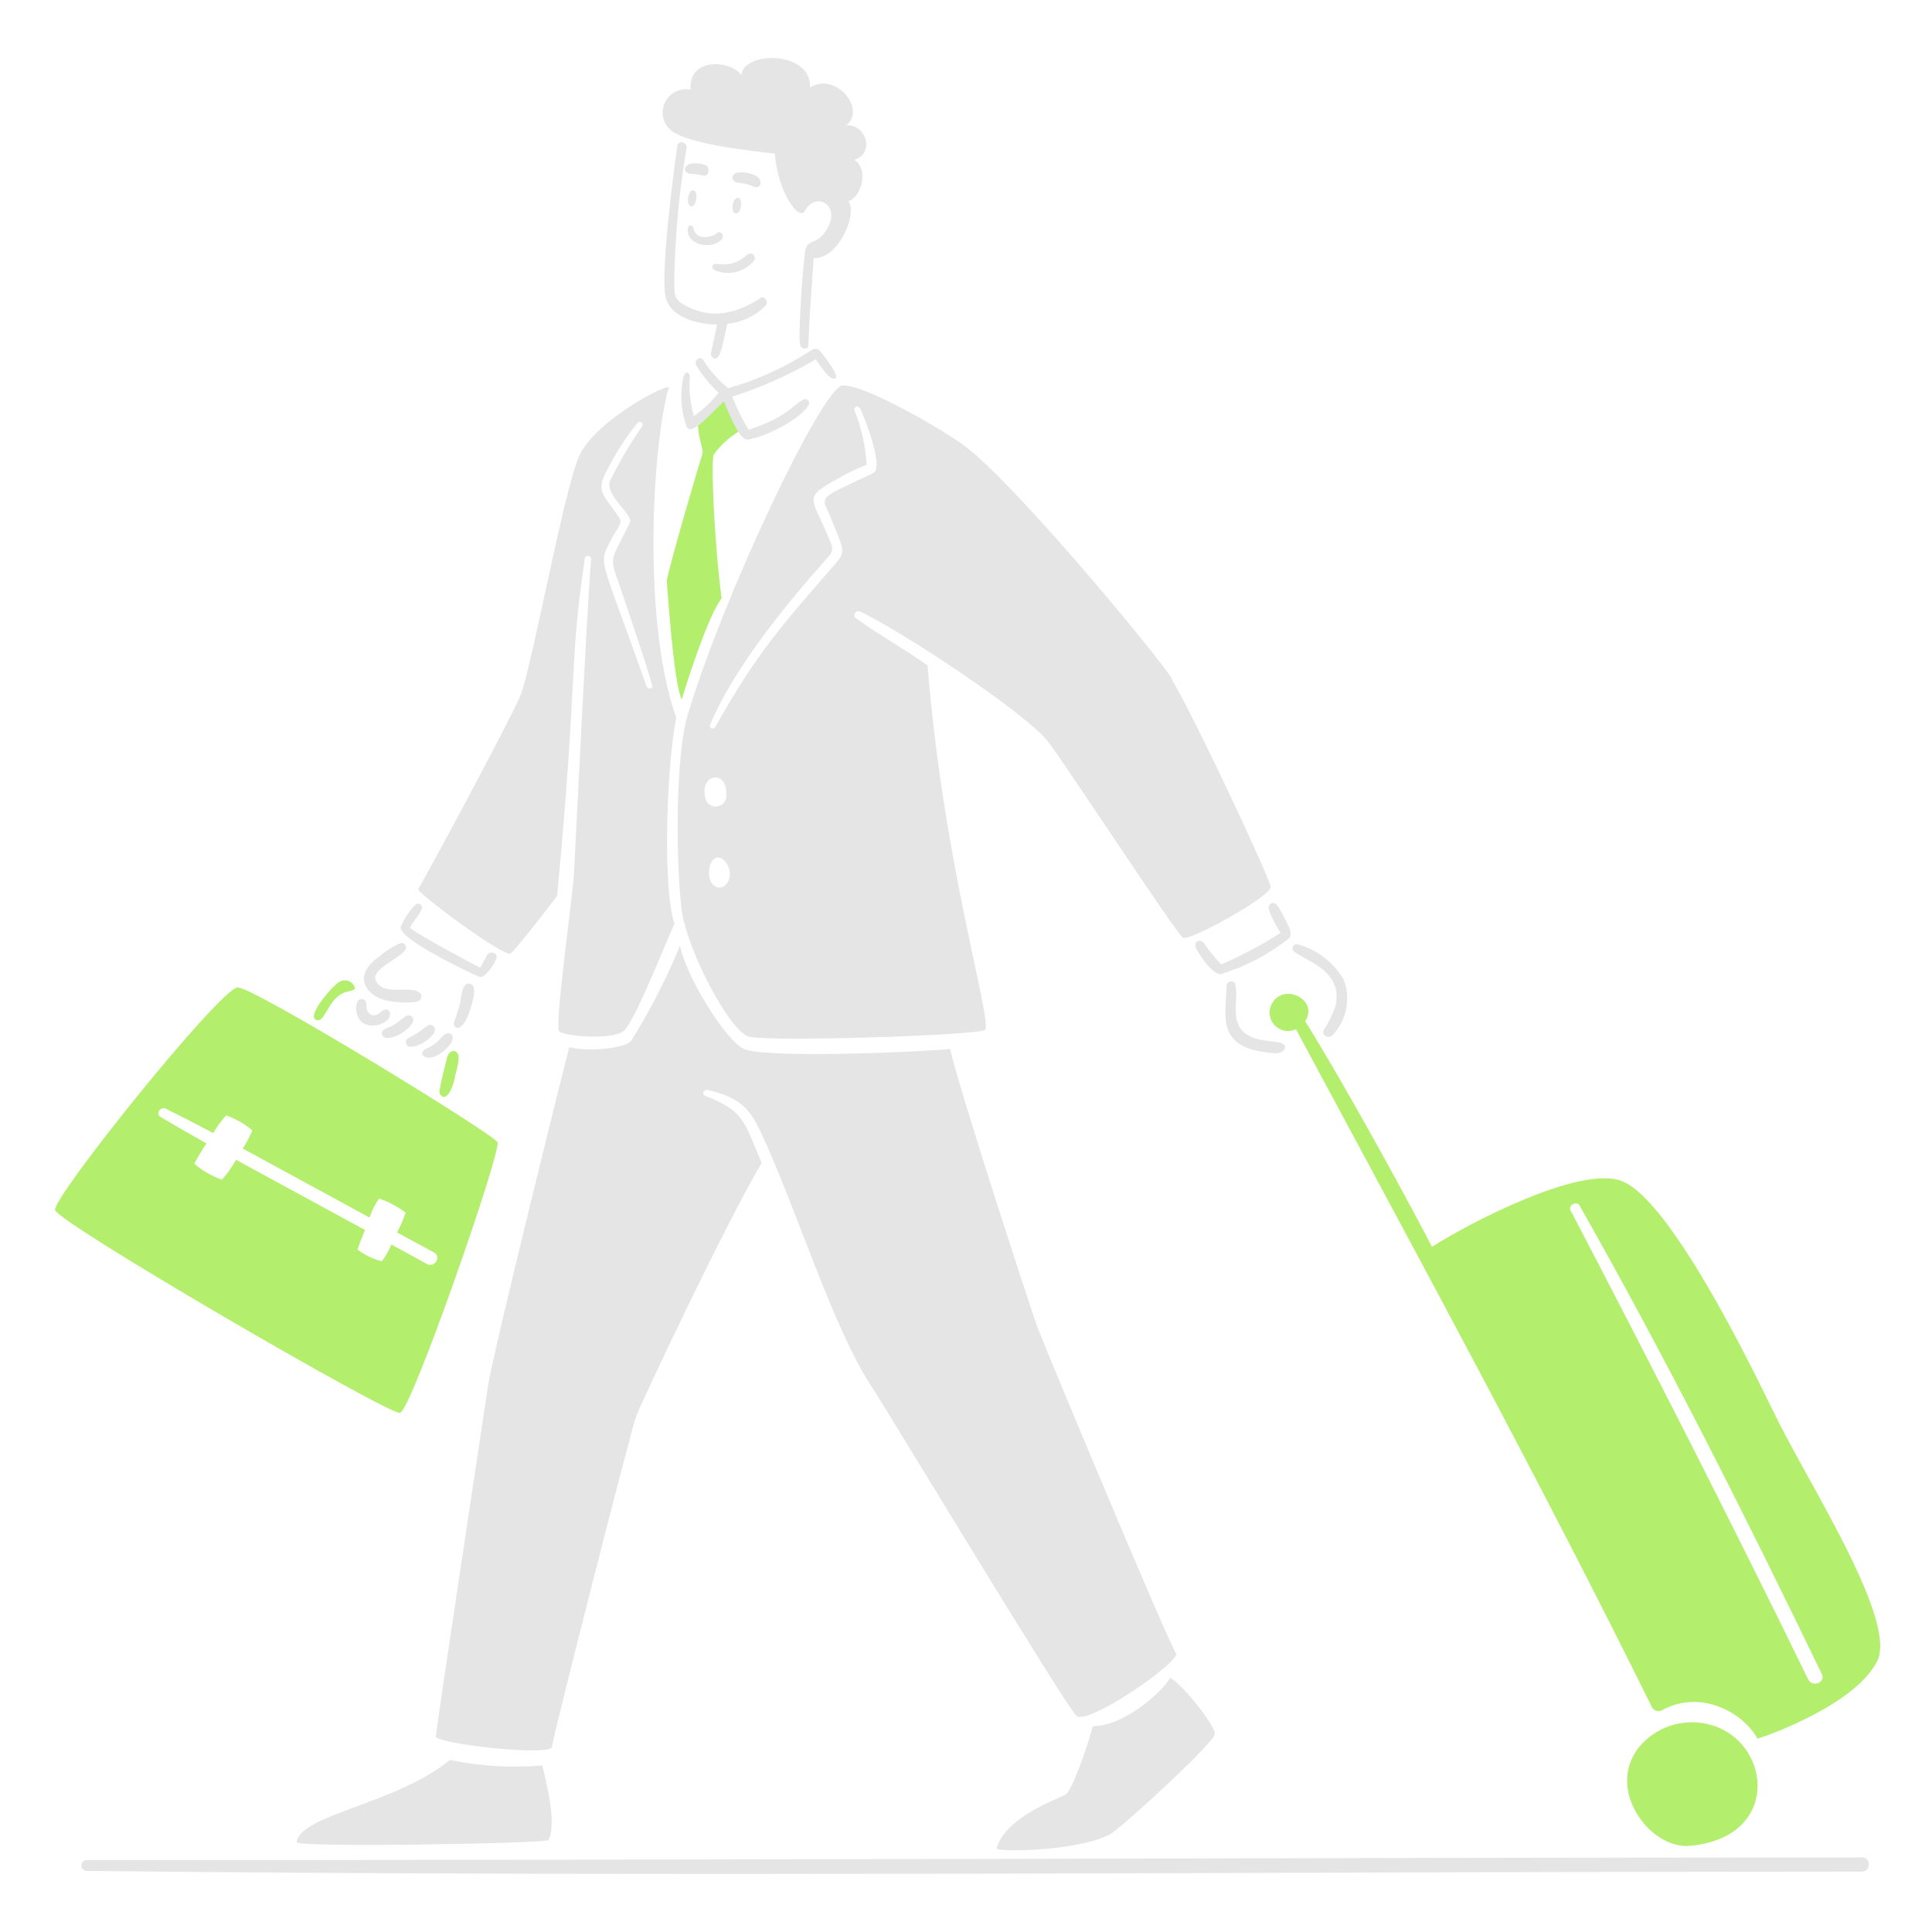 <svg width="154" height="154" viewBox="0 0 154 154" fill="none" xmlns="http://www.w3.org/2000/svg">
<path d="M55.599 33.5C55.682 35.284 56.135 35.783 55.967 36.256C55.799 36.73 53.38 44.946 53.148 46.294C53.41 49.904 53.815 54.619 54.338 55.76C54.932 53.81 56.467 49.077 57.519 47.685C56.925 43.214 56.663 36.756 56.889 36.233C57.497 35.4 58.283 34.714 59.19 34.223C58.821 33.229 58.4 32.255 57.929 31.304C56.907 32.121 55.878 32.906 55.599 33.5Z" fill="#B3EE6D"/>
<path d="M57.121 18.605C56.747 18.922 55.461 19.205 55.278 18.206C55.218 17.891 54.873 17.885 54.831 18.206C54.671 19.681 56.99 19.901 57.572 19.009C57.745 18.747 57.45 18.327 57.121 18.605ZM56.271 13.176C55.895 13.027 55.487 12.98 55.087 13.039C54.444 13.164 54.403 13.854 55.163 13.86C55.451 13.872 55.736 13.914 56.014 13.984C56.608 14.103 56.553 13.283 56.271 13.176ZM60.391 14.103C59.892 13.791 59.294 13.674 58.714 13.776C58.255 13.883 58.262 14.496 58.81 14.556C59.25 14.586 59.681 14.697 60.082 14.883C60.629 15.102 60.825 14.455 60.391 14.103ZM58.86 15.762C58.384 15.686 58.188 16.951 58.64 17.011C59.092 17.071 59.237 15.823 58.863 15.762H58.86ZM55.256 15.168C54.823 15.135 54.662 16.411 55.096 16.458C55.53 16.506 55.694 15.2 55.259 15.168H55.256ZM59.523 20.337C59.993 19.915 60.302 20.55 60.118 20.771C59.771 21.187 59.308 21.491 58.788 21.644C58.268 21.796 57.715 21.79 57.198 21.627C56.651 21.49 56.603 20.973 57.198 21.032C57.614 21.109 58.042 21.085 58.447 20.962C58.851 20.839 59.22 20.62 59.523 20.324V20.337Z" fill="#E5E5E5"/>
<path d="M65.413 28.036C65.183 27.743 64.938 27.738 64.581 27.97C62.564 29.287 60.359 30.29 58.04 30.943C57.28 30.32 56.622 29.582 56.09 28.755C55.822 28.279 55.281 28.755 55.495 29.118C55.982 29.929 56.583 30.666 57.279 31.306C56.714 32.018 56.049 32.645 55.305 33.167C55.016 32.127 54.907 31.045 54.984 29.968C54.93 29.661 54.461 29.243 54.342 30.955C54.24 31.993 54.374 33.04 54.734 34.018C55.103 34.833 56.774 32.829 57.707 31.991C57.937 32.514 58.896 35.166 59.616 35.041C61.061 34.797 63.778 33.447 64.462 32.276C64.494 32.217 64.507 32.15 64.498 32.083C64.489 32.017 64.459 31.955 64.413 31.907C64.367 31.858 64.306 31.826 64.24 31.814C64.174 31.803 64.106 31.812 64.046 31.842C63.076 32.365 62.856 33.18 59.67 34.262C59.159 33.42 58.723 32.535 58.368 31.616C60.692 30.876 62.926 29.878 65.029 28.643C65.392 29.136 66.082 30.302 66.54 30.174C67.045 30.051 65.601 28.279 65.413 28.036Z" fill="#E5E5E5"/>
<path d="M60.59 23.778C58.746 24.967 56.808 25.467 54.786 24.438C53.805 23.945 53.746 23.653 53.746 22.559C53.792 18.953 54.119 15.357 54.724 11.802C54.801 11.327 54.07 11.148 53.993 11.624C53.743 13.247 52.554 22.262 53.101 23.867C53.625 25.377 55.735 25.865 57.159 25.865C56.993 26.638 56.826 27.411 56.666 28.19C56.624 28.38 57.148 29.201 57.54 27.72C57.707 27.09 57.825 26.448 57.974 25.811C59.134 25.697 60.218 25.18 61.037 24.349C61.298 24.051 60.947 23.552 60.59 23.754L60.59 23.778ZM68.106 12.742C69.348 13.598 68.557 15.786 67.63 16.034C68.373 17.051 66.839 20.667 64.859 20.577C64.818 21.434 64.538 24.514 64.437 27.558C64.437 27.903 63.842 27.826 63.782 27.511C63.58 26.642 64.062 20.458 64.199 19.912C64.407 19.097 65.055 19.452 65.709 18.573C67.291 16.429 65.049 15.128 64.139 16.831C63.724 17.61 62.028 15.481 61.761 12.237C59.282 11.981 54.905 11.435 53.561 10.453C53.224 10.2 52.982 9.839 52.878 9.43C52.773 9.021 52.81 8.589 52.984 8.205C53.158 7.82 53.458 7.506 53.834 7.315C54.21 7.124 54.64 7.067 55.053 7.153C54.847 4.465 58.369 4.827 59.095 6.01C59.19 4.043 64.708 4.013 64.565 6.968C66.709 5.672 69.073 8.829 67.443 9.983C69.089 9.899 69.739 12.236 68.103 12.742H68.106Z" fill="#E5E5E5"/>
<path d="M148.442 148.055C101.504 148.076 53.684 148.285 6.923 148.264C6.808 148.264 6.697 148.309 6.616 148.391C6.535 148.472 6.489 148.583 6.489 148.698C6.489 148.813 6.535 148.923 6.616 149.005C6.697 149.086 6.808 149.132 6.923 149.132C53.69 149.637 101.527 149.191 148.442 149.186C149.114 149.183 149.168 148.055 148.442 148.055Z" fill="#E5E5E5"/>
<path d="M35.845 140.3C31.547 143.822 23.953 144.617 23.638 146.84C23.579 147.292 43.569 146.941 43.712 146.674C44.503 145.193 43.279 141.209 43.242 140.728C40.768 140.939 38.276 140.789 35.845 140.282V140.3ZM87.107 137.594C86.62 139.473 85.418 142.724 84.963 143.03C84.508 143.336 80.159 144.767 79.446 147.323C79.344 147.686 86.843 147.543 88.835 145.968C90.826 144.393 96.754 138.873 96.832 138.235C96.909 137.596 94.312 134.292 93.264 133.734C92.685 134.847 89.587 137.594 87.107 137.594Z" fill="#E5E5E5"/>
<path d="M95.965 75.183C95.571 74.749 95.067 75.106 95.37 75.642C95.869 76.547 96.79 77.771 97.361 77.633C99.273 77.038 101.063 76.105 102.644 74.877C103.239 74.485 102.526 73.485 102.091 72.617C101.55 71.511 101.158 72.13 101.128 72.272C101.045 72.629 101.872 74.057 102.074 74.36C100.566 75.322 98.985 76.165 97.346 76.88C96.84 76.353 96.378 75.785 95.965 75.183ZM107.095 78.067C107.388 78.815 107.461 79.631 107.305 80.419C107.15 81.207 106.772 81.934 106.216 82.514C105.91 82.841 105.288 82.514 105.527 82.08C105.919 81.493 106.228 80.855 106.446 80.183C107.106 77.442 104.179 76.616 103.146 75.855C103.089 75.807 103.05 75.742 103.034 75.671C103.017 75.599 103.025 75.523 103.055 75.456C103.085 75.389 103.137 75.334 103.201 75.298C103.266 75.263 103.34 75.249 103.413 75.26C104.96 75.679 106.281 76.688 107.092 78.07L107.095 78.067ZM102.195 83.168C101.506 82.883 99.578 83.139 98.817 81.878C98.222 80.903 98.692 79.606 98.472 78.482C98.395 78.084 97.77 78.191 97.765 78.602C97.723 81.07 96.846 83.614 101.582 83.953C102.431 84.001 102.651 83.358 102.193 83.168H102.195Z" fill="#E5E5E5"/>
<path d="M129.284 94.145C125.972 92.848 117.07 97.514 114.145 99.384C111.594 94.479 106.842 85.881 104.038 81.408C105.138 79.678 102.331 78.293 101.386 79.993C101.234 80.265 101.173 80.579 101.211 80.888C101.248 81.198 101.384 81.487 101.597 81.715C101.81 81.942 102.089 82.096 102.396 82.155C102.702 82.213 103.019 82.172 103.3 82.039C112.904 99.919 122.673 117.865 131.663 136.048C131.699 136.125 131.75 136.193 131.814 136.248C131.878 136.304 131.953 136.345 132.034 136.369C132.115 136.393 132.2 136.4 132.284 136.389C132.368 136.377 132.449 136.348 132.52 136.303C135.63 134.619 138.99 136.559 140.089 138.587C141.38 138.204 148.004 135.715 149.639 132.391C151.274 129.067 143.836 117.745 141.415 112.62C141.337 112.62 133.673 95.862 129.284 94.145ZM137.317 137.862C141.247 139.843 141.545 146.501 134.701 147.131C131.395 147.437 127.649 142.214 131.026 138.849C131.841 138.05 132.885 137.525 134.013 137.348C135.141 137.171 136.296 137.35 137.317 137.862ZM138.925 142.708C138.712 144.491 137.213 145.651 135.441 145.978C132.153 146.572 129.643 142.362 131.445 139.954C133.797 136.809 139.418 138.623 138.928 142.708H138.925ZM144.127 133.859C138.038 121.378 131.64 108.826 125.189 96.482C124.969 96.071 125.683 95.692 125.908 96.09C132.931 108.505 138.99 120.564 145.222 133.444C145.546 134.12 144.454 134.534 144.127 133.859Z" fill="#B3EE6D"/>
<path d="M33.443 79.137C32.777 78.489 30.47 79.476 29.941 78.12C29.59 77.228 31.931 76.378 32.319 75.694C32.353 75.635 32.37 75.567 32.365 75.498C32.361 75.429 32.337 75.363 32.296 75.308C32.255 75.253 32.199 75.211 32.134 75.188C32.069 75.165 31.999 75.161 31.932 75.177C31.304 75.444 30.722 75.81 30.208 76.259C27.931 77.847 29.268 79.583 31.183 79.827C31.683 79.886 33.116 80.029 33.467 79.726C33.507 79.687 33.538 79.641 33.56 79.59C33.581 79.539 33.593 79.484 33.593 79.428C33.593 79.373 33.581 79.318 33.56 79.267C33.538 79.216 33.507 79.169 33.467 79.131L33.443 79.137ZM39.585 76.164C39.716 76.485 38.652 78.055 38.212 77.864C37.094 77.4 31.742 74.79 31.938 73.893C32.214 73.226 32.618 72.619 33.127 72.109C33.342 71.871 33.722 72.162 33.627 72.436C33.508 72.834 32.664 73.809 32.699 73.934C32.783 74.225 37.92 76.978 38.283 77.139C38.479 76.833 38.657 76.36 38.878 76.067C38.914 76.026 38.958 75.993 39.007 75.969C39.056 75.945 39.109 75.931 39.164 75.928C39.219 75.924 39.273 75.932 39.325 75.95C39.377 75.967 39.424 75.995 39.465 76.031C39.601 76.156 39.57 76.257 39.585 76.164ZM37.389 78.4C36.794 78.34 36.794 79.511 36.634 80.142C36.503 80.588 36.349 81.034 36.194 81.48C36.039 81.927 36.818 82.598 37.508 80.368C37.629 79.963 38.147 78.476 37.389 78.4ZM34.012 83.572C34.489 83.362 34.911 83.043 35.242 82.639C35.736 81.997 36.592 82.531 35.689 83.478C34.186 85.038 33.052 84.005 34.008 83.572H34.012ZM32.727 82.657C32.542 82.734 32.311 82.887 32.352 83.126C32.519 84.144 35.379 82.407 34.496 81.76C34.099 81.464 33.838 82.122 32.713 82.657H32.727ZM32.817 81.028C32.4 80.653 31.907 81.498 31.14 81.831C30.884 81.937 30.36 82.057 30.444 82.425C30.673 83.46 33.565 81.688 32.822 81.016L32.817 81.028ZM30.224 80.76C30.611 80.433 30.919 80.356 31.045 80.653C31.401 81.462 29.617 82.184 28.803 81.438C28.166 80.844 28.291 79.393 28.981 79.654C29.278 79.767 29.16 80.326 29.296 80.618C29.339 80.698 29.4 80.767 29.474 80.819C29.548 80.872 29.633 80.907 29.722 80.922C29.812 80.937 29.904 80.931 29.991 80.905C30.078 80.879 30.157 80.833 30.224 80.771V80.76Z" fill="#E5E5E5"/>
<path d="M53.904 57.214C51.157 49.48 52.013 35.331 53.303 30.919C53.446 30.414 47.44 33.476 46.167 36.348C44.895 39.22 42.366 53.384 41.458 55.501C40.551 57.617 33.556 70.628 33.33 70.86C33.105 71.092 40.205 76.342 40.692 76.003C41.019 75.773 43.023 73.238 44.409 71.409C46.082 53.696 45.318 53.313 46.608 44.574C46.607 44.538 46.614 44.502 46.628 44.468C46.642 44.435 46.663 44.405 46.689 44.38C46.715 44.355 46.747 44.336 46.781 44.325C46.816 44.313 46.852 44.309 46.888 44.312C46.924 44.315 46.959 44.326 46.99 44.344C47.022 44.362 47.049 44.386 47.071 44.416C47.092 44.445 47.107 44.479 47.114 44.514C47.122 44.55 47.122 44.586 47.114 44.622C46.807 48.021 45.834 68.272 45.752 69.613C45.628 71.647 44.2 81.654 44.563 82.195C44.849 82.593 48.726 82.927 49.689 82.195C50.652 81.463 53.434 74.148 53.775 73.637C52.845 71.217 53.071 61.417 53.904 57.214ZM93.414 54.187C94.918 56.565 101.204 69.933 101.281 70.688C101.358 71.442 94.817 75.04 94.294 74.746C93.771 74.452 84.723 60.594 83.52 59.09C81.654 56.756 71.885 50.315 68.553 48.744C68.231 48.591 67.916 49.071 68.22 49.285C70.075 50.593 71.983 51.664 73.939 53.049C75.177 68.822 79.161 81.508 78.506 82.09C78.007 82.536 61.185 83.071 59.67 82.62C58.154 82.168 54.716 75.71 54.318 72.403C53.919 69.097 53.771 60.446 54.829 56.943C57.767 47.18 65.533 30.971 67.12 30.739C68.707 30.507 75.26 34.307 76.883 35.537C81.299 38.836 94.132 54.544 93.416 54.187H93.414ZM56.199 63.492C56.212 63.699 56.3 63.894 56.446 64.04C56.592 64.187 56.787 64.275 56.994 64.288C57.201 64.302 57.405 64.239 57.569 64.112C57.733 63.985 57.844 63.803 57.883 63.599C58.132 61.292 55.807 61.59 56.199 63.492ZM58.108 70.069C58.52 68.767 56.853 67.405 56.544 69.254C56.282 70.796 57.724 71.279 58.108 70.069ZM69.619 37.692C70.476 37.276 68.912 33.291 68.591 32.608C68.424 32.257 67.996 32.388 68.139 32.775C68.675 34.142 68.993 35.584 69.084 37.05C68.356 37.323 67.652 37.656 66.979 38.045C63.941 39.71 64.661 39.5 66.022 42.802C66.278 43.397 66.54 43.798 66.076 44.318C62.663 48.165 58.625 53.053 56.621 57.709C56.468 58.06 56.877 58.209 57.055 57.887C60.254 52.126 62.55 49.563 66.57 44.966C67.488 43.908 67.205 43.777 66.314 41.494C65.472 39.359 64.874 39.984 69.632 37.694L69.619 37.692ZM51.525 54.662C47.632 43.674 47.697 45.132 48.755 42.942C48.981 42.467 49.628 41.7 49.438 41.403C48.249 39.505 47.482 39.303 48.249 37.757C48.939 36.336 49.785 34.996 50.77 33.762C51.008 33.455 51.365 33.702 51.163 34.011C50.197 35.402 49.34 36.865 48.6 38.388C48.261 39.524 50.497 41.033 50.208 41.646C48.425 45.333 48.523 43.971 49.857 48.05C50.577 50.227 51.338 52.391 51.981 54.591C52.102 54.912 51.654 55.023 51.525 54.662Z" fill="#E5E5E5"/>
<path d="M93.737 131.773C93.224 131.185 83.219 107.227 82.696 105.799C82.173 104.372 76.187 86.028 75.744 83.609C73.853 83.838 61.069 84.4 59.291 83.609C57.906 83.014 54.7 77.9 54.206 75.391C53.123 78.005 51.829 80.527 50.336 82.93C49.8 83.639 46.619 83.835 45.376 83.466C45.234 83.93 39.276 107.9 38.902 110.45C38.527 113.001 34.977 136.369 34.739 138.398C34.656 138.993 43.938 140.033 43.997 139.241C44.057 138.448 50.342 113.832 50.716 112.856C51.091 111.88 57.756 97.672 60.712 92.7C59.35 89.579 59.445 88.603 56.288 87.384C55.848 87.212 56.074 86.789 56.517 86.903C58.931 87.498 59.74 88.324 60.626 90.209C63.468 96.232 66.369 105.883 69.575 110.682C70.586 112.204 84.889 135.918 85.797 136.761C86.705 137.605 94.236 132.344 93.737 131.773Z" fill="#E5E5E5"/>
<path d="M39.657 91.047C39.317 90.37 20.034 78.561 18.928 78.709C17.473 78.875 4.169 95.442 4.39 96.452C4.61 97.462 30.981 112.786 31.885 112.62C32.788 112.453 39.992 91.72 39.657 91.047ZM36.273 85.862C35.732 88.152 34.941 87.408 35.036 86.903C35.189 86.034 35.423 85.172 35.631 84.322C35.791 83.727 36.267 83.62 36.487 83.983C36.708 84.346 36.35 85.416 36.249 85.862H36.273ZM28.24 78.602C28.44 78.985 28.044 78.908 27.479 79.107C26.093 79.612 25.897 81.7 25.148 81.272C24.493 80.889 26.551 78.507 27.098 78.233C27.299 78.131 27.531 78.113 27.745 78.182C27.959 78.251 28.137 78.402 28.24 78.602ZM34.037 100.757L31.195 99.204C31 99.679 30.744 100.127 30.434 100.536C29.735 100.357 29.078 100.042 28.501 99.608C28.501 99.561 28.757 98.853 29.096 98.044L18.815 92.45C18.503 93.021 18.124 93.552 17.686 94.032C16.882 93.75 16.137 93.321 15.491 92.766C15.777 92.204 16.101 91.661 16.46 91.142C15.235 90.453 14.01 89.757 12.81 89.037C12.363 88.776 12.81 88.163 13.225 88.377C14.492 89.004 15.749 89.65 16.996 90.316C17.291 89.813 17.636 89.341 18.024 88.907C18.785 89.175 19.492 89.578 20.111 90.096C19.909 90.606 19.654 91.094 19.35 91.55L29.457 97.051C29.633 96.51 29.89 95.999 30.218 95.534C30.98 95.798 31.695 96.177 32.341 96.658C32.15 97.201 31.919 97.73 31.652 98.24L34.625 99.848C35.197 100.192 34.632 101.078 34.037 100.757Z" fill="#B3EE6D"/>
</svg>
